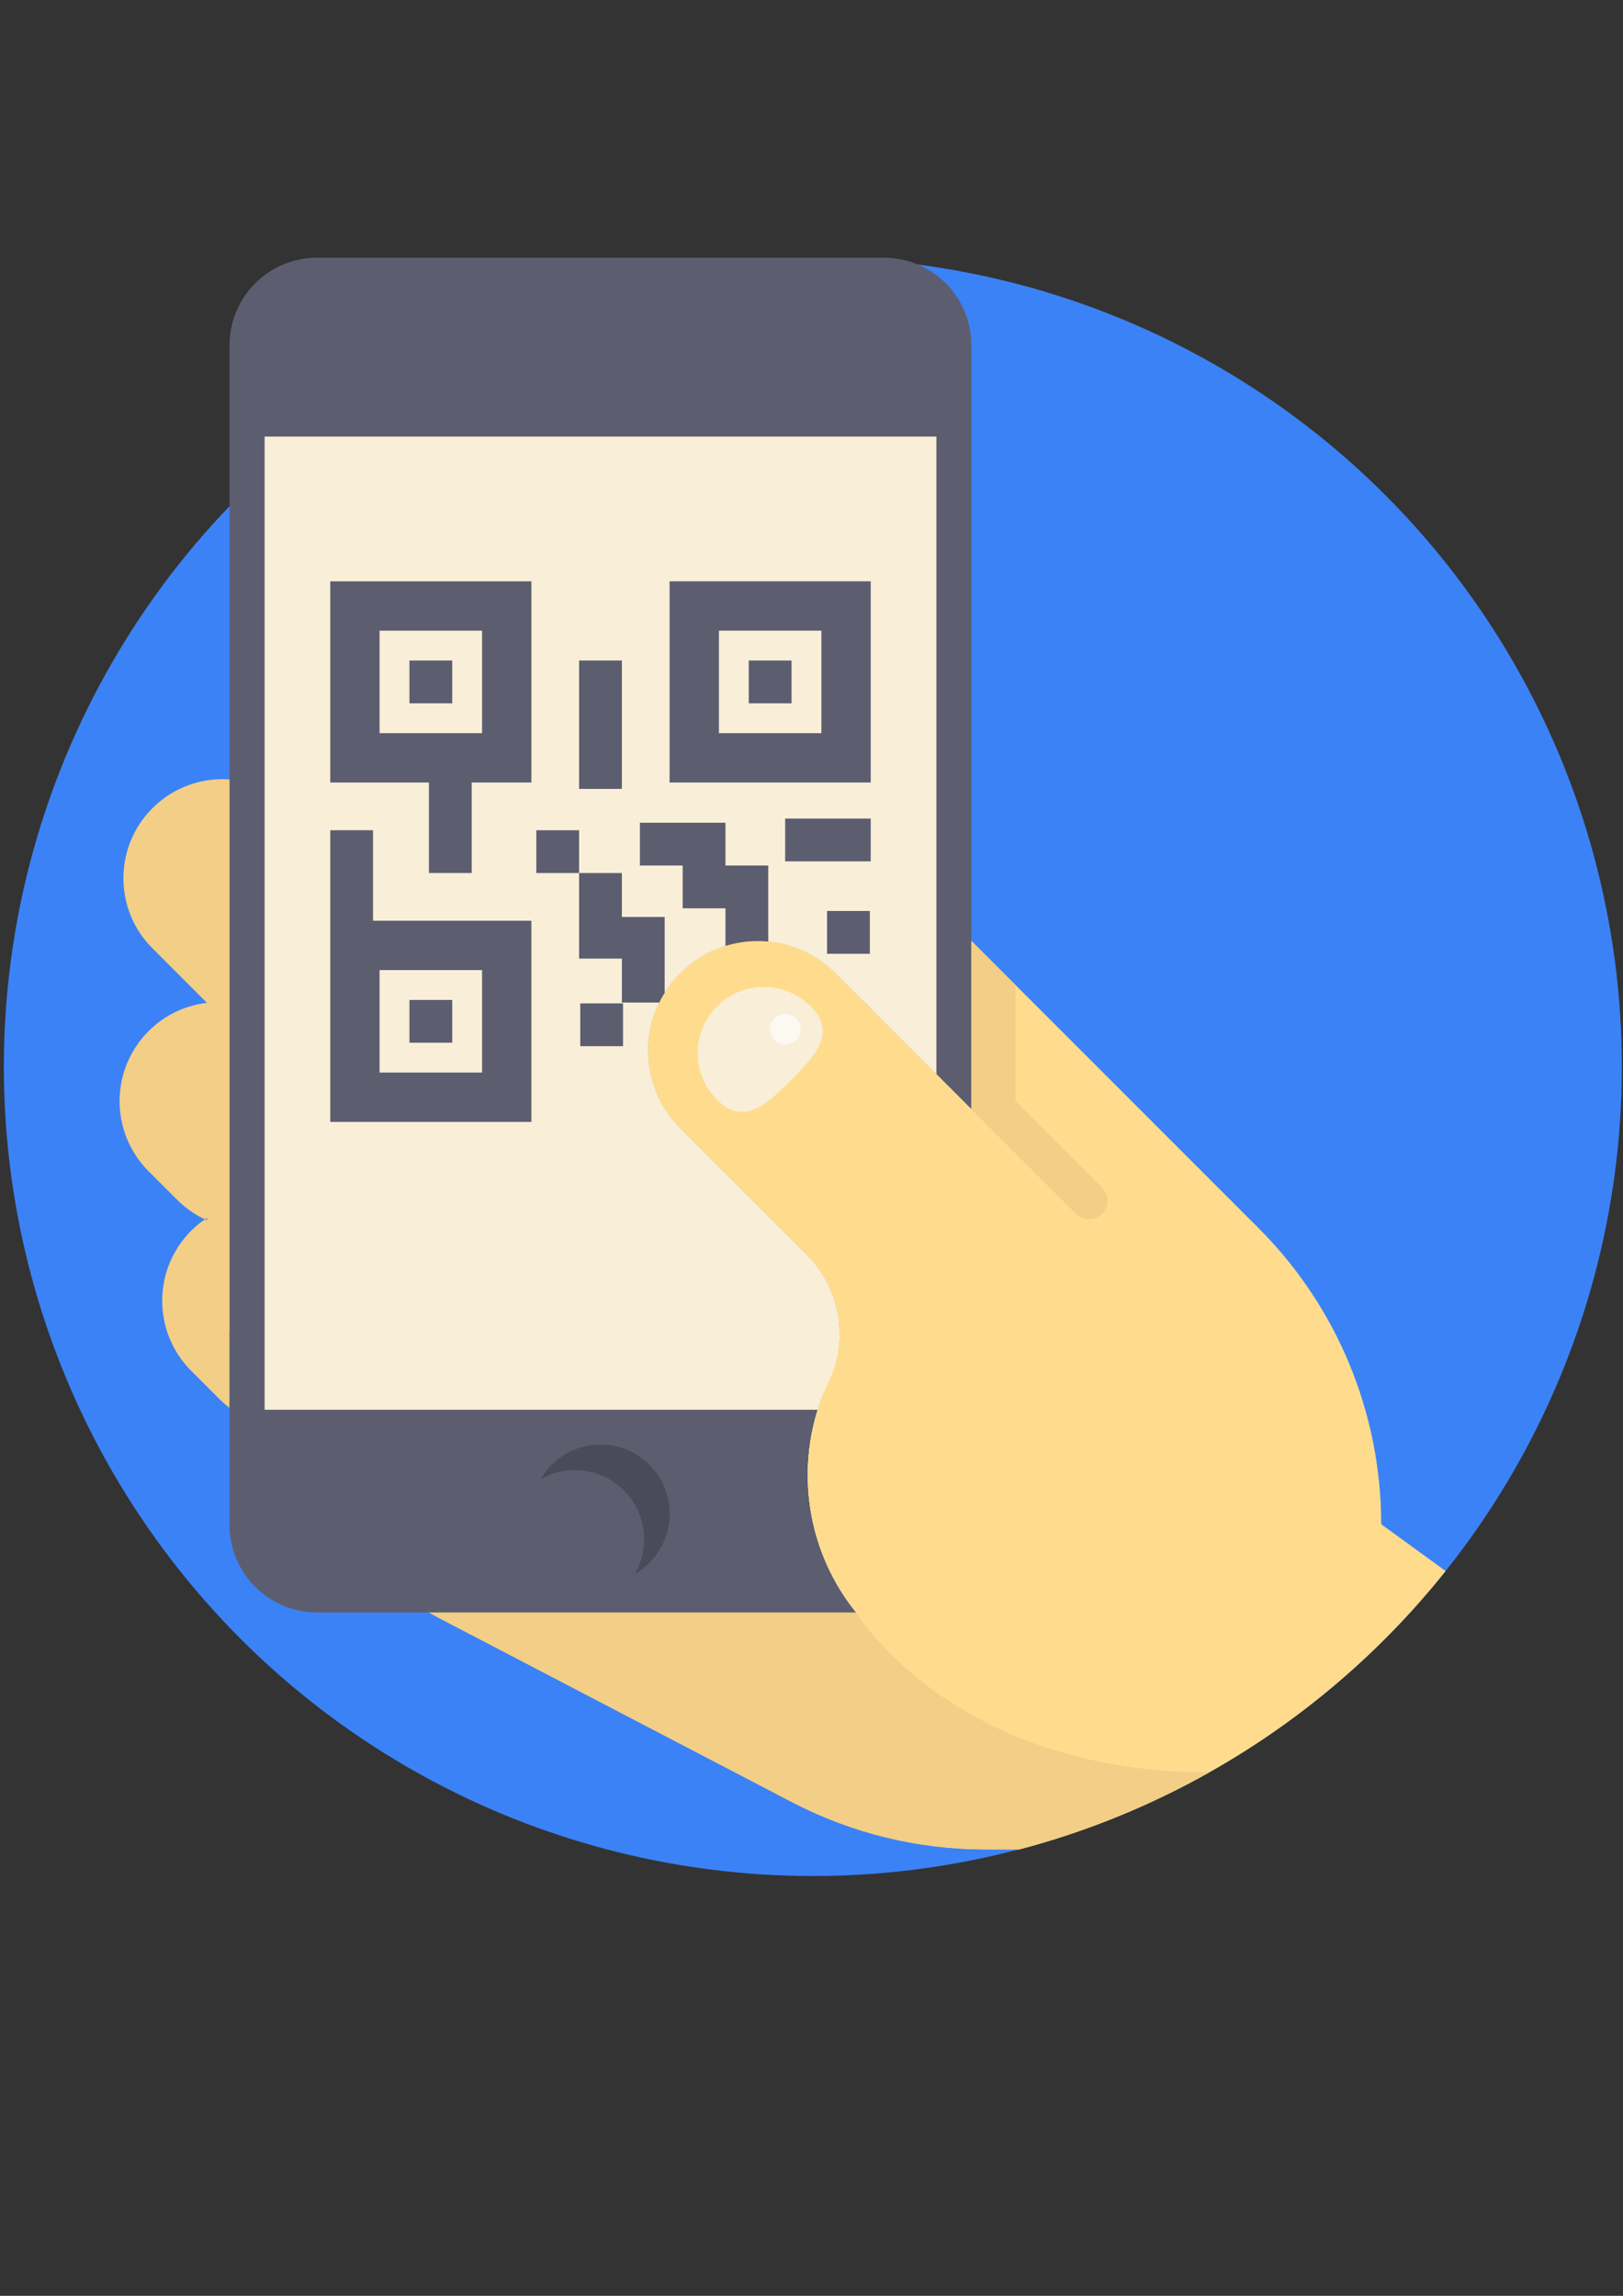 <?xml version="1.0" encoding="UTF-8" standalone="no"?>
<!-- Created with Inkscape (http://www.inkscape.org/) -->

<svg
   width="210mm"
   height="297mm"
   viewBox="0 0 210 297"
   version="1.1"
   id="svg5"
   sodipodi:docname="qr-code.svg"
   inkscape:version="1.1.2 (b8e25be833, 2022-02-05)"
   xmlns:inkscape="http://www.inkscape.org/namespaces/inkscape"
   xmlns:sodipodi="http://sodipodi.sourceforge.net/DTD/sodipodi-0.dtd"
   xmlns="http://www.w3.org/2000/svg"
   xmlns:svg="http://www.w3.org/2000/svg">
  <rect x="0" y="0" width="210" height="297" fill="#333333" stroke="none"/>
  <sodipodi:namedview
     id="namedview7"
     pagecolor="#505050"
     bordercolor="#eeeeee"
     borderopacity="1"
     inkscape:pageshadow="0"
     inkscape:pageopacity="0"
     inkscape:pagecheckerboard="0"
     inkscape:document-units="mm"
     showgrid="false"
     inkscape:zoom="0.74029882"
     inkscape:cx="378.22565"
     inkscape:cy="834.79803"
     inkscape:window-width="1920"
     inkscape:window-height="1017"
     inkscape:window-x="1912"
     inkscape:window-y="-8"
     inkscape:window-maximized="1"
     inkscape:current-layer="g1044" />
  <defs
     id="defs2" />
  <g
     inkscape:label="Layer 1"
     inkscape:groupmode="layer"
     id="layer1">
    <g
       id="g1044"
       transform="matrix(0.265,0,0,0.265,29.837,78.801)">
      <g
         id="g1686"
         transform="matrix(1.543,0,0,1.543,-110.714,-171.552)">
        <ellipse
           style="fill:#3b82f6;fill-opacity:1"
           id="circle913"
           ry="256"
           rx="255.999"
           cy="256"
           cx="256" />
        <path
           style="fill:#ffdc8d"
           d="m 456.234,415.504 c -20.522,25.736 -45.902,47.428 -74.762,63.687 -18.725,10.553 -38.902,18.808 -60.155,24.398 h -10.7 c -21.337,0 -42.339,-5.141 -61.252,-14.994 L 137.634,430.331 113.027,416.8 86.204,402.046 221.518,395.777 c 15.287,0 11.494,-37.491 11.494,-52.767 l 73.153,-126.872 90.885,90.885 c 12.413,12.413 22.121,27.052 28.714,42.977 6.593,15.924 10.083,33.134 10.083,50.698 z"
           id="path915" />
        <g
           id="g921">
	<path
   style="fill:#f2ce86"
   d="m 381.471,479.19 c -18.725,10.553 -38.902,18.808 -60.155,24.398 h -10.7 c -21.337,0 -42.339,-5.141 -61.252,-14.994 L 137.633,430.33 113.026,416.799 269.708,428.617 c 0,0 30.313,50.573 111.741,50.573 0.012,0 0.012,0 0.022,0 z"
   id="path917" />

	<path
   style="fill:#f2ce86"
   d="M 86.727,165.064 H 71.428 c -0.757,-0.047 -1.513,-0.084 -2.258,-0.084 -8.023,0 -16.033,3.063 -22.158,9.188 -12.238,12.237 -12.238,32.077 0,44.315 l 17.246,17.258 c -6.749,0.793 -13.283,3.771 -18.459,8.947 -12.238,12.238 -12.238,32.09 0,44.328 l 9.055,9.055 c 2.619,2.619 5.585,4.684 8.768,6.173 0.208,-0.147 0.425,-0.274 0.636,-0.414 v 0.689 c -0.211,-0.094 -0.427,-0.176 -0.636,-0.275 -1.526,1.032 -2.979,2.234 -4.335,3.591 -12.238,12.249 -12.238,32.09 0,44.328 l 9.055,9.056 c 0.985,0.973 2.018,1.872 3.087,2.69 v -24.035 h 15.298 z"
   id="path919" />

</g>
        <path
           style="fill:#5c5e70"
           d="M 278.504,0.001 H 99.105 c -15.287,0 -27.681,12.379 -27.681,27.667 v 373.293 c 0,15.273 12.395,27.653 27.681,27.653 h 170.604 c -14.837,-18.379 -18.888,-42.559 -12.181,-64.129 l 37.562,-106.122 11.081,11.081 V 27.668 C 306.17,12.38 293.791,0.001 278.504,0.001"
           id="path923" />
        <path
           style="fill:#f9eed7"
           d="m 214.047,226.367 c -6.781,6.771 -10.167,15.632 -10.167,24.513 0,8.882 3.385,17.753 10.167,24.534 l 39.936,39.936 c 10.491,10.491 13.563,26.488 7.178,39.863 -1.442,3.009 -2.654,6.123 -3.636,9.268 H 82.516 V 56.581 H 295.1 v 201.791 l -32.005,-32.005 c -13.542,-13.553 -35.506,-13.553 -49.048,0 z"
           id="path925" />
        <path
           style="fill:#494b5b"
           d="m 210.704,397.396 c 0,8.129 -4.42,15.224 -11.003,18.986 1.849,-3.208 2.905,-6.917 2.905,-10.888 0,-12.1 -9.801,-21.911 -21.901,-21.911 -3.971,0 -7.69,1.055 -10.898,2.915 3.762,-6.583 10.867,-11.013 18.996,-11.013 12.1,-0.001 21.901,9.811 21.901,21.911 z"
           id="path927" />
        <path
           style="fill:#f2ce86"
           d="m 347.529,294.198 -27.44,-27.44 v -36.697 l -13.919,-13.92 v 53.299 l 33.058,33.058 c 3.698,3.697 10.02,1.079 10.02,-4.15 0,-1.556 -0.619,-3.049 -1.719,-4.15 z"
           id="path929" />
        <path
           style="fill:#ffffff"
           d="m 260.776,273.413 v -13.538 h 13.537 v 13.538 h -13.537 m -51.027,-23.954 v -13.537 h 13.537 v 13.537 13.538 h -13.537 v -13.538 m 37.49,0 v -13.537 h 13.538 v 13.537 h -13.538 m -5.353,-33.099 v 3.009 h -13.537 v -1.633 c -5.235,1.609 -10.164,4.485 -14.307,8.627 -1.748,1.748 -3.272,3.636 -4.568,5.628 v 3.659 h -2.076 c -2.344,4.79 -3.515,10.009 -3.515,15.237 0,8.875 3.387,17.751 10.16,24.525 l 39.944,39.943 c 10.485,10.484 13.559,26.482 7.17,39.861 -1.442,3.015 -2.654,6.125 -3.627,9.271 h -30.649 v 10e-4 h 30.646 c -6.705,21.57 -2.654,45.749 12.181,64.129 h 5.878 c 16.812,0 30.456,-13.566 30.582,-30.348 V 269.443 l -11.08,-11.077 -20.777,-20.779 v 11.875 h -13.537 v -13.537 h 11.875 l -9.561,-9.561 c -5.921,-5.931 -13.461,-9.266 -21.202,-10.004 M 295.09,56.577 H 179.866 V 56.58 H 295.09 v -0.003"
           id="path931" />
        <g
           id="g959">
	<rect
   x="128.345"
   y="127.446"
   style="fill:#5c5e70"
   width="13.537"
   height="13.538"
   id="rect933" />

	<rect
   x="128.345"
   y="234.82"
   style="fill:#5c5e70"
   width="13.537"
   height="13.537"
   id="rect935" />

	<path
   style="fill:#5c5e70"
   d="m 210.662,102.385 v 63.652 h 63.651 V 102.385 Z M 258.7,150.424 H 226.274 V 117.998 H 258.7 Z"
   id="path937" />

	<rect
   x="235.719"
   y="127.446"
   style="fill:#5c5e70"
   width="13.538"
   height="13.537"
   id="rect939" />

	<polygon
   style="fill:#5c5e70"
   points="209.105,208.574 195.567,208.574 195.567,208.204 195.567,194.668 182.031,194.668 182.031,208.204 182.031,221.741 195.567,221.741 195.567,222.112 195.567,235.649 209.105,235.649 209.105,222.112 "
   id="polygon941" />

	<polygon
   style="fill:#5c5e70"
   points="274.313,177.445 260.776,177.445 247.239,177.445 247.239,190.982 260.776,190.982 274.313,190.982 "
   id="polygon943" />

	<rect
   x="182.397"
   y="235.917"
   style="fill:#5c5e70"
   width="13.537"
   height="13.537"
   id="rect945" />

	<rect
   x="168.49"
   y="181.133"
   style="fill:#5c5e70"
   width="13.538"
   height="13.538"
   id="rect947" />

	<rect
   x="260.493"
   y="206.681"
   style="fill:#5c5e70"
   width="13.538"
   height="13.538"
   id="rect949" />

	<polygon
   style="fill:#5c5e70"
   points="241.886,192.294 228.35,192.294 228.35,178.757 214.812,178.757 201.276,178.757 201.276,192.294 214.812,192.294 214.812,205.831 228.35,205.831 228.35,219.368 241.886,219.368 241.886,205.831 "
   id="polygon951" />

	<path
   style="fill:#5c5e70"
   d="m 134.511,181.13 v 13.538 h 13.537 V 181.13 166.036 h 18.889 v -63.651 h -63.651 v 63.652 h 31.226 v 15.093 z m -15.613,-63.133 h 32.426 v 32.426 h -32.426 z"
   id="path953" />

	<path
   style="fill:#5c5e70"
   d="m 116.823,181.13 h -13.538 v 28.631 5.77 57.882 h 63.651 V 209.761 H 116.822 V 181.13 Z m 2.075,44.243 h 32.426 v 32.426 h -32.426 z"
   id="path955" />

	<polygon
   style="fill:#5c5e70"
   points="195.567,127.442 182.031,127.442 182.031,140.979 182.031,154.516 182.031,168.053 195.567,168.053 195.567,154.516 195.567,140.979 "
   id="polygon957" />

</g>
        <path
           style="fill:#ffdc8d"
           d="m 295.097,258.368 -32.005,-32.006 c -13.535,-13.546 -35.5,-13.546 -49.048,0 -6.773,6.774 -10.161,15.637 -10.161,24.524 0,8.875 3.387,17.75 10.161,24.524 l 39.944,39.944 c 10.485,10.484 13.559,26.481 7.17,39.86 -1.441,3.015 -2.654,6.125 -3.627,9.271 -6.713,21.57 -2.654,45.745 12.178,64.132 l 13.457,14.703 c 15.288,0 40.751,-19.205 40.751,-34.482 L 306.17,269.44 Z"
           id="path961" />
        <path
           style="fill:#f9eed7"
           d="m 255.284,236.829 c -8.17,-8.17 -21.416,-8.17 -29.586,0 -8.17,8.17 -8.17,21.416 0,29.586 8.17,8.17 15.225,1.978 23.395,-6.192 8.169,-8.169 14.361,-15.224 6.191,-23.394 z"
           id="path963" />
        <circle
           style="fill:#fcf8f2"
           cx="247.296"
           cy="244.088"
           r="4.877"
           id="circle965" />
      </g>
      <g
         id="g967">
</g>
      <g
         id="g969">
</g>
      <g
         id="g971">
</g>
      <g
         id="g973">
</g>
      <g
         id="g975">
</g>
      <g
         id="g977">
</g>
      <g
         id="g979">
</g>
      <g
         id="g981">
</g>
      <g
         id="g983">
</g>
      <g
         id="g985">
</g>
      <g
         id="g987">
</g>
      <g
         id="g989">
</g>
      <g
         id="g991">
</g>
      <g
         id="g993">
</g>
      <g
         id="g995">
</g>
    </g>
  </g>
</svg>
